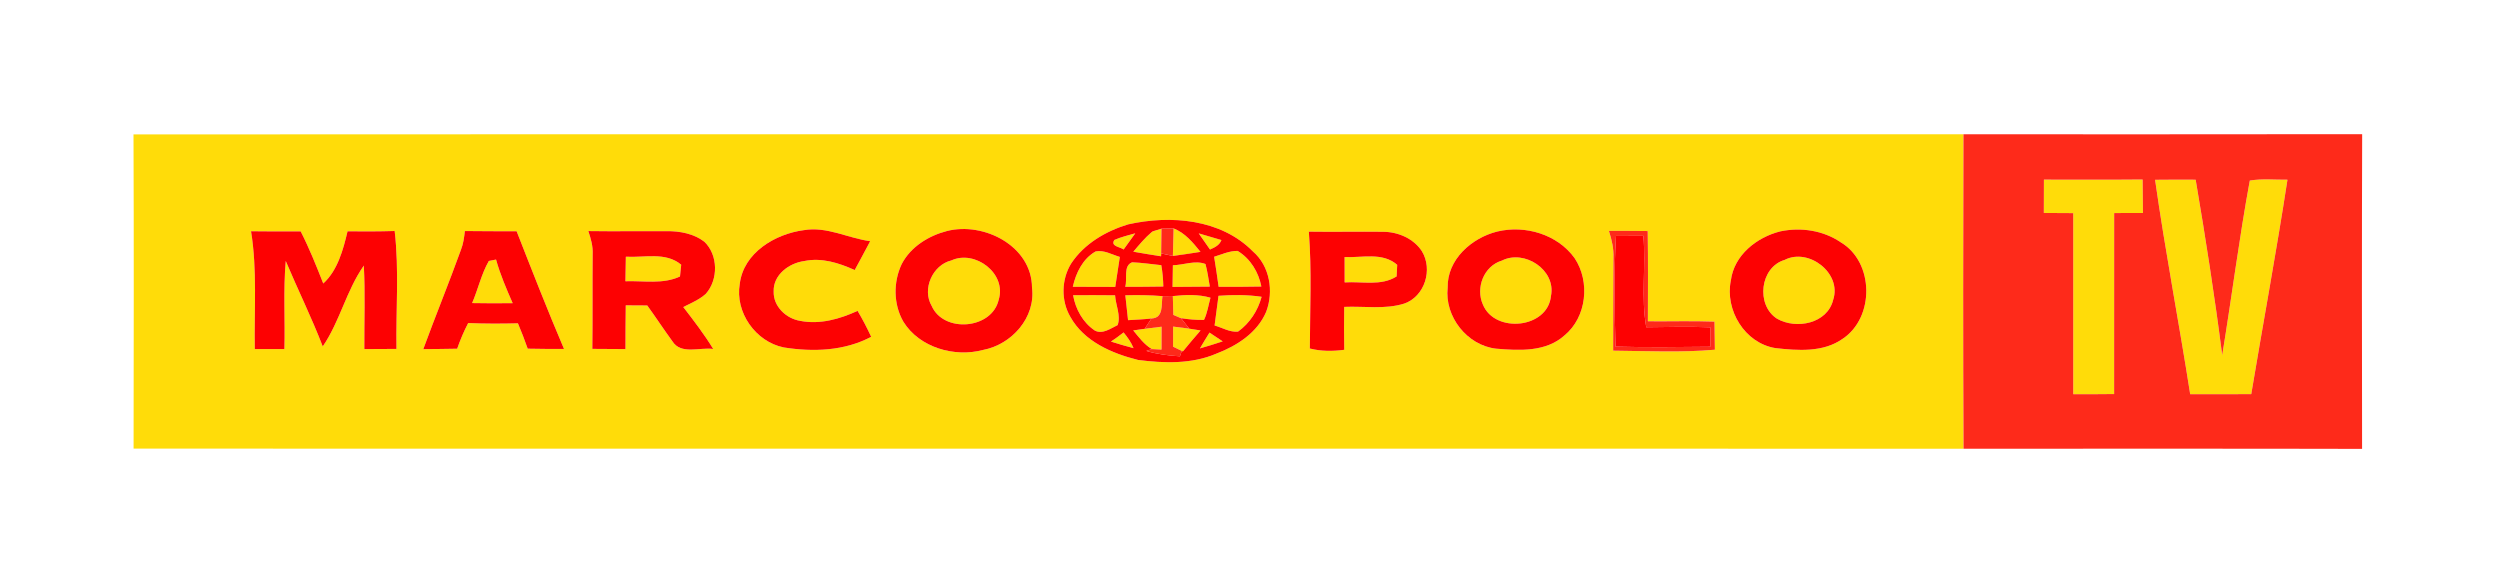 <?xml version="1.0" encoding="UTF-8" ?>
<!DOCTYPE svg PUBLIC "-//W3C//DTD SVG 1.1//EN" "http://www.w3.org/Graphics/SVG/1.1/DTD/svg11.dtd">
<svg width="600pt" height="140pt" viewBox="0 0 600 140" version="1.1" xmlns="http://www.w3.org/2000/svg">
<g id="#ffdc09ff">
<path fill="#ffdc09" opacity="1.00" d=" M 32.04 32.26 C 178.43 32.18 324.83 32.24 471.23 32.23 C 471.16 57.38 471.12 82.54 471.25 107.69 C 324.85 107.66 178.46 107.71 32.06 107.67 C 32.10 82.53 32.14 57.39 32.04 32.26 M 270.75 53.85 C 265.41 55.47 260.22 58.49 257.09 63.23 C 254.73 67.04 254.61 72.14 256.88 76.03 C 260.15 81.95 266.87 84.82 273.14 86.39 C 279.39 87.19 286.06 87.41 291.96 84.86 C 296.86 82.99 301.77 79.84 303.88 74.83 C 305.74 69.93 304.77 63.86 300.69 60.34 C 293.00 52.54 280.94 51.57 270.75 53.85 M 60.25 55.50 C 61.76 64.84 60.99 74.35 61.15 83.77 C 63.52 83.76 65.89 83.76 68.26 83.77 C 68.45 76.73 67.97 69.67 68.58 62.64 C 71.48 69.51 74.78 76.19 77.46 83.14 C 81.58 77.12 83.11 69.73 87.32 63.74 C 87.67 70.41 87.40 77.10 87.44 83.78 C 90.01 83.76 92.58 83.75 95.15 83.74 C 95.01 74.32 95.80 64.82 94.72 55.44 C 90.95 55.56 87.18 55.56 83.41 55.52 C 82.38 59.92 81.02 64.93 77.58 68.04 C 75.92 63.81 74.23 59.58 72.16 55.53 C 68.19 55.55 64.22 55.56 60.25 55.50 M 177.55 68.10 C 176.36 74.95 181.33 82.01 188.09 83.38 C 195.13 84.50 202.67 84.25 209.08 80.83 C 208.10 78.70 207.01 76.62 205.82 74.61 C 201.55 76.57 196.77 77.94 192.06 77.01 C 188.68 76.47 185.58 73.56 185.68 69.97 C 185.53 65.96 189.38 63.13 193.02 62.65 C 197.18 61.77 201.36 63.10 205.13 64.81 C 206.37 62.50 207.63 60.21 208.84 57.89 C 203.48 57.16 198.45 54.29 192.91 55.24 C 186.06 56.15 178.46 60.63 177.55 68.10 M 227.29 55.44 C 222.86 56.58 218.57 59.23 216.41 63.38 C 214.37 67.71 214.41 73.01 216.80 77.19 C 220.62 83.41 229.08 85.82 235.91 83.99 C 242.78 82.71 248.60 76.23 247.68 69.02 C 247.62 59.07 236.17 53.20 227.29 55.44 M 359.34 55.57 C 353.18 57.11 347.29 62.28 347.44 69.05 C 346.67 75.99 352.12 82.90 359.07 83.68 C 364.61 84.15 371.04 84.51 375.47 80.50 C 380.82 76.11 381.68 67.61 377.91 61.96 C 373.79 56.24 366.07 53.96 359.34 55.57 M 386.14 55.41 C 386.82 57.53 387.33 59.71 387.23 61.95 C 387.16 69.35 387.21 76.76 387.16 84.16 C 395.29 84.24 403.46 84.65 411.57 83.93 C 411.54 81.69 411.51 79.44 411.48 77.19 C 406.15 76.99 400.82 77.16 395.49 77.11 C 395.51 69.89 395.56 62.67 395.45 55.45 C 392.34 55.41 389.24 55.41 386.14 55.41 M 427.27 55.53 C 421.61 56.96 416.19 61.21 415.41 67.30 C 413.94 74.42 418.74 82.35 426.08 83.54 C 431.45 84.14 437.57 84.62 442.22 81.32 C 449.94 76.22 449.81 62.91 441.78 58.16 C 437.56 55.28 432.22 54.50 427.27 55.53 M 111.57 55.45 C 111.40 56.97 111.20 58.50 110.64 59.92 C 107.75 67.93 104.52 75.80 101.59 83.79 C 104.30 83.76 107.01 83.75 109.72 83.69 C 110.45 81.58 111.33 79.52 112.36 77.53 C 116.34 77.70 120.32 77.70 124.30 77.59 C 125.15 79.60 125.93 81.63 126.65 83.68 C 129.55 83.75 132.46 83.75 135.36 83.74 C 131.38 74.41 127.69 64.96 123.99 55.51 C 119.85 55.50 115.71 55.50 111.57 55.45 M 141.20 55.46 C 141.81 57.26 142.34 59.12 142.24 61.05 C 142.17 68.61 142.26 76.17 142.16 83.73 C 144.81 83.75 147.46 83.76 150.11 83.78 C 150.12 80.28 150.13 76.78 150.18 73.28 C 151.90 73.29 153.62 73.30 155.34 73.31 C 157.39 76.14 159.30 79.06 161.36 81.88 C 163.41 85.21 167.97 83.29 171.17 83.75 C 169.01 80.23 166.50 76.95 163.98 73.69 C 165.85 72.74 167.85 71.92 169.42 70.49 C 172.42 67.07 172.36 61.21 169.06 58.03 C 166.50 56.06 163.15 55.45 159.99 55.48 C 153.72 55.46 147.46 55.55 141.20 55.46 M 314.12 55.60 C 314.85 64.92 314.40 74.30 314.36 83.64 C 317.07 84.33 319.86 84.32 322.62 83.95 C 322.56 80.51 322.55 77.08 322.61 73.65 C 327.41 73.44 332.39 74.32 337.05 72.85 C 341.98 71.10 343.93 64.65 341.24 60.27 C 339.24 57.23 335.53 55.65 331.97 55.63 C 326.02 55.56 320.07 55.69 314.12 55.60 Z" />
<path fill="#ffdc09" opacity="1.00" d=" M 490.54 43.11 C 498.44 43.11 506.33 43.16 514.23 43.08 C 514.26 45.76 514.28 48.44 514.31 51.12 C 512.00 51.13 509.70 51.13 507.40 51.13 C 507.39 65.61 507.40 80.09 507.39 94.57 C 504.12 94.61 500.85 94.62 497.58 94.61 C 497.57 80.12 497.57 65.64 497.58 51.15 C 495.22 51.14 492.87 51.12 490.52 51.11 C 490.51 48.44 490.52 45.78 490.54 43.11 Z" />
<path fill="#ffdc09" opacity="1.00" d=" M 517.22 43.15 C 520.46 43.11 523.71 43.11 526.96 43.13 C 529.34 57.13 531.54 71.16 533.33 85.24 C 535.62 71.29 537.39 57.25 539.95 43.34 C 542.93 42.83 545.98 43.17 548.99 43.13 C 546.35 60.33 543.17 77.44 540.30 94.59 C 535.41 94.62 530.52 94.62 525.64 94.60 C 522.97 77.43 519.66 60.36 517.22 43.15 Z" />
<path fill="#ffdc09" opacity="1.00" d=" M 276.68 55.52 C 277.20 55.36 278.23 55.04 278.75 54.88 C 278.73 56.86 278.71 58.84 278.68 60.82 L 278.67 61.51 C 276.44 61.17 274.22 60.81 272.00 60.41 C 273.39 58.76 274.77 57.09 276.42 55.69 C 276.48 55.65 276.61 55.56 276.68 55.52 Z" />
<path fill="#ffdc09" opacity="1.00" d=" M 281.67 54.82 C 284.43 55.90 286.31 58.22 288.12 60.45 C 285.91 60.81 283.70 61.13 281.49 61.43 C 281.54 59.22 281.59 57.02 281.67 54.82 Z" />
<path fill="#ffdc09" opacity="1.00" d=" M 267.44 57.59 C 269.05 56.88 270.78 56.47 272.47 55.99 C 271.53 57.28 270.60 58.58 269.67 59.88 C 268.79 59.22 266.46 59.14 267.44 57.59 Z" />
<path fill="#ffdc09" opacity="1.00" d=" M 287.69 56.01 C 289.51 56.53 291.33 57.06 293.14 57.61 C 292.69 58.85 291.52 59.39 290.40 59.89 C 289.49 58.60 288.59 57.30 287.69 56.01 Z" />
<path fill="#ffdc09" opacity="1.00" d=" M 257.47 68.83 C 258.23 65.49 259.86 62.08 262.96 60.34 C 264.99 59.95 266.87 61.11 268.76 61.66 C 268.38 64.06 268.01 66.46 267.66 68.86 C 264.26 68.83 260.86 68.84 257.47 68.83 Z" />
<path fill="#ffdc09" opacity="1.00" d=" M 291.39 61.62 C 293.24 61.06 295.06 60.19 297.03 60.22 C 300.09 62.06 302.06 65.31 302.73 68.77 C 299.31 68.85 295.89 68.84 292.47 68.83 C 292.15 66.42 291.77 64.02 291.39 61.62 Z" />
<path fill="#ffdc09" opacity="1.00" d=" M 117.32 62.63 C 117.75 62.55 118.62 62.38 119.05 62.29 C 120.06 65.90 121.54 69.34 123.04 72.76 C 119.80 72.81 116.56 72.80 113.31 72.74 C 114.74 69.41 115.52 65.77 117.32 62.63 Z" />
<path fill="#ffdc09" opacity="1.00" d=" M 150.20 61.61 C 154.64 61.88 159.74 60.39 163.49 63.53 C 163.39 64.47 163.29 65.41 163.20 66.36 C 159.09 68.28 154.47 67.35 150.10 67.50 C 150.13 65.53 150.16 63.57 150.20 61.61 Z" />
<path fill="#ffdc09" opacity="1.00" d=" M 228.33 62.50 C 234.01 59.88 241.64 65.63 239.69 71.93 C 238.09 79.05 226.48 80.00 223.60 73.42 C 221.23 69.38 223.82 63.59 228.33 62.50 Z" />
<path fill="#ffdc09" opacity="1.00" d=" M 322.70 61.70 C 326.93 61.89 331.81 60.47 335.33 63.56 C 335.27 64.49 335.23 65.41 335.19 66.34 C 331.46 68.72 326.87 67.50 322.71 67.78 C 322.70 65.75 322.70 63.72 322.70 61.70 Z" />
<path fill="#ffdc09" opacity="1.00" d=" M 360.46 62.54 C 365.84 59.80 373.47 64.76 372.24 71.00 C 371.49 78.88 358.77 80.09 355.90 73.11 C 354.09 69.08 356.12 63.83 360.46 62.54 Z" />
<path fill="#ffdc09" opacity="1.00" d=" M 428.33 62.37 C 434.07 59.42 442.06 65.54 439.97 71.94 C 438.59 77.67 431.09 79.15 426.47 76.48 C 421.38 73.20 422.37 64.13 428.33 62.37 Z" />
<path fill="#ffdc09" opacity="1.00" d=" M 270.05 68.84 C 270.64 66.98 269.50 63.81 271.71 62.95 C 274.05 63.05 276.37 63.40 278.71 63.64 C 279.01 65.33 279.16 67.05 279.20 68.77 C 276.15 68.82 273.10 68.84 270.05 68.84 Z" />
<path fill="#ffdc09" opacity="1.00" d=" M 281.49 63.66 C 284.06 63.61 286.84 62.40 289.31 63.36 C 289.80 65.14 290.04 66.97 290.36 68.79 C 287.37 68.83 284.39 68.84 281.41 68.86 C 281.43 67.12 281.45 65.39 281.49 63.66 Z" />
<path fill="#ffdc09" opacity="1.00" d=" M 257.54 70.85 C 260.90 70.82 264.26 70.84 267.62 70.87 C 267.76 73.21 269.06 75.80 268.23 78.03 C 266.58 78.81 264.58 80.33 262.74 79.32 C 259.88 77.40 258.13 74.19 257.54 70.85 Z" />
<path fill="#ffdc09" opacity="1.00" d=" M 270.08 70.87 C 273.05 70.79 276.02 70.82 278.99 71.07 C 278.69 73.19 279.30 76.31 276.34 76.44 C 274.47 76.65 272.60 76.73 270.73 76.84 C 270.49 74.85 270.28 72.86 270.08 70.87 Z" />
<path fill="#ffdc09" opacity="1.00" d=" M 281.48 71.06 C 284.49 70.74 287.57 70.60 290.52 71.45 C 290.02 73.22 289.77 75.11 288.96 76.78 C 287.11 76.82 285.26 76.65 283.45 76.37 C 282.83 76.11 282.21 75.85 281.60 75.59 C 281.55 74.08 281.51 72.57 281.48 71.06 Z" />
<path fill="#ffdc09" opacity="1.00" d=" M 292.44 70.99 C 295.89 70.73 299.36 70.72 302.79 71.23 C 301.89 74.56 299.94 77.57 297.13 79.59 C 295.15 79.78 293.35 78.64 291.50 78.12 C 291.80 75.74 292.14 73.37 292.44 70.99 Z" />
<path fill="#ffdc09" opacity="1.00" d=" M 271.97 79.30 C 272.66 79.21 274.04 79.02 274.72 78.92 C 275.74 78.79 277.76 78.53 278.78 78.41 C 278.77 80.24 278.77 82.07 278.76 83.90 C 278.19 83.87 277.03 83.81 276.45 83.78 C 274.59 82.69 273.32 80.92 271.97 79.30 Z" />
<path fill="#ffdc09" opacity="1.00" d=" M 281.55 78.38 C 282.52 78.50 284.45 78.76 285.42 78.88 C 286.10 78.99 287.46 79.20 288.14 79.31 C 286.71 80.97 285.27 82.64 283.89 84.35 L 283.63 84.22 C 283.11 83.97 282.06 83.47 281.54 83.21 C 281.54 81.60 281.54 79.99 281.55 78.38 Z" />
<path fill="#ffdc09" opacity="1.00" d=" M 266.63 81.98 C 267.67 81.29 268.68 80.56 269.66 79.78 C 270.61 80.94 271.49 82.16 272.05 83.56 C 270.22 83.08 268.42 82.55 266.63 81.98 Z" />
<path fill="#ffdc09" opacity="1.00" d=" M 290.28 79.82 C 291.34 80.52 292.39 81.22 293.45 81.93 C 291.64 82.54 289.81 83.09 287.98 83.62 C 288.72 82.34 289.50 81.08 290.28 79.82 Z" />
</g>
<g id="#fe2a1aff">
<path fill="#fe2a1a" opacity="1.00" d=" M 471.23 32.23 C 503.12 32.21 535.02 32.27 566.92 32.20 C 566.83 57.38 566.86 82.55 566.90 107.73 C 535.02 107.64 503.13 107.72 471.25 107.69 C 471.12 82.54 471.16 57.38 471.23 32.23 M 490.54 43.11 C 490.52 45.78 490.51 48.44 490.52 51.11 C 492.87 51.12 495.22 51.14 497.58 51.15 C 497.57 65.64 497.57 80.12 497.58 94.61 C 500.85 94.62 504.12 94.61 507.39 94.57 C 507.40 80.09 507.39 65.61 507.40 51.13 C 509.70 51.13 512.00 51.13 514.31 51.12 C 514.28 48.44 514.26 45.76 514.23 43.08 C 506.33 43.16 498.44 43.11 490.54 43.11 M 517.22 43.15 C 519.66 60.36 522.97 77.43 525.64 94.60 C 530.52 94.62 535.41 94.62 540.30 94.59 C 543.17 77.44 546.35 60.33 548.99 43.13 C 545.98 43.17 542.93 42.83 539.95 43.34 C 537.39 57.25 535.62 71.29 533.33 85.24 C 531.54 71.16 529.34 57.13 526.96 43.13 C 523.71 43.11 520.46 43.11 517.22 43.15 Z" />
<path fill="#fe2a1a" opacity="1.00" d=" M 276.42 55.69 C 276.48 55.65 276.61 55.56 276.68 55.52 C 276.61 55.56 276.48 55.65 276.42 55.69 Z" />
<path fill="#fe2a1a" opacity="1.00" d=" M 278.75 54.88 C 279.48 54.86 280.94 54.83 281.67 54.82 C 281.59 57.02 281.54 59.22 281.49 61.43 C 280.79 61.28 279.38 60.97 278.68 60.82 C 278.71 58.84 278.73 56.86 278.75 54.88 Z" />
<path fill="#fe2a1a" opacity="1.00" d=" M 386.14 55.41 C 389.24 55.41 392.34 55.41 395.45 55.45 C 395.56 62.67 395.51 69.89 395.49 77.11 C 400.82 77.16 406.15 76.99 411.48 77.19 C 411.51 79.44 411.54 81.69 411.57 83.93 C 403.46 84.65 395.29 84.24 387.16 84.16 C 387.21 76.76 387.16 69.35 387.23 61.95 C 387.33 59.71 386.82 57.53 386.14 55.41 M 387.84 56.63 C 387.31 65.47 387.49 74.34 387.72 83.19 C 395.30 83.40 402.89 83.30 410.47 83.22 C 410.46 81.66 410.46 80.11 410.47 78.56 C 405.35 78.34 400.22 78.48 395.10 78.54 C 393.81 71.30 395.05 63.90 394.41 56.60 C 392.22 56.60 390.03 56.62 387.84 56.63 Z" />
<path fill="#fe2a1a" opacity="1.00" d=" M 278.99 71.07 C 279.61 71.07 280.86 71.06 281.48 71.06 C 281.51 72.57 281.55 74.08 281.60 75.59 C 282.21 75.85 282.83 76.11 283.45 76.37 C 283.94 77.00 284.93 78.25 285.42 78.88 C 284.45 78.76 282.52 78.50 281.55 78.38 C 281.54 79.99 281.54 81.60 281.54 83.21 C 282.06 83.47 283.11 83.97 283.63 84.22 C 283.52 84.55 283.30 85.20 283.18 85.52 C 280.46 85.33 277.74 85.02 275.12 84.22 L 276.45 83.78 C 277.03 83.81 278.19 83.87 278.76 83.90 C 278.77 82.07 278.77 80.24 278.78 78.41 C 277.76 78.53 275.74 78.79 274.72 78.92 C 275.13 78.30 275.94 77.06 276.34 76.44 C 279.30 76.31 278.69 73.19 278.99 71.07 Z" />
</g>
<g id="#fd0102ff">
<path fill="#fd0102" opacity="1.00" d=" M 270.75 53.85 C 280.94 51.57 293.00 52.54 300.69 60.34 C 304.77 63.86 305.74 69.93 303.88 74.83 C 301.77 79.84 296.86 82.99 291.96 84.86 C 286.06 87.41 279.39 87.19 273.14 86.39 C 266.87 84.82 260.15 81.95 256.88 76.03 C 254.61 72.14 254.73 67.04 257.09 63.23 C 260.22 58.49 265.41 55.47 270.75 53.85 M 276.42 55.69 C 274.77 57.09 273.39 58.76 272.00 60.41 C 274.22 60.81 276.44 61.17 278.67 61.51 L 278.68 60.82 C 279.38 60.97 280.79 61.28 281.49 61.43 C 283.70 61.13 285.91 60.81 288.12 60.45 C 286.31 58.22 284.43 55.90 281.67 54.82 C 280.94 54.83 279.48 54.86 278.75 54.88 C 278.23 55.04 277.20 55.36 276.68 55.52 C 276.61 55.56 276.48 55.65 276.42 55.69 M 267.44 57.59 C 266.46 59.14 268.79 59.22 269.67 59.88 C 270.60 58.58 271.53 57.28 272.47 55.99 C 270.78 56.47 269.05 56.88 267.44 57.59 M 287.69 56.01 C 288.59 57.30 289.49 58.60 290.40 59.89 C 291.52 59.39 292.69 58.85 293.14 57.61 C 291.33 57.06 289.51 56.53 287.69 56.01 M 257.47 68.83 C 260.86 68.84 264.26 68.83 267.66 68.86 C 268.01 66.46 268.38 64.06 268.76 61.66 C 266.87 61.11 264.99 59.95 262.96 60.34 C 259.86 62.08 258.23 65.49 257.47 68.83 M 291.39 61.62 C 291.77 64.02 292.15 66.42 292.47 68.83 C 295.89 68.84 299.31 68.85 302.73 68.77 C 302.06 65.31 300.09 62.06 297.03 60.22 C 295.06 60.19 293.24 61.06 291.39 61.62 M 270.05 68.84 C 273.10 68.84 276.15 68.82 279.20 68.77 C 279.16 67.05 279.01 65.33 278.71 63.64 C 276.37 63.40 274.05 63.05 271.71 62.95 C 269.50 63.81 270.64 66.98 270.05 68.84 M 281.49 63.66 C 281.45 65.39 281.43 67.12 281.41 68.86 C 284.39 68.84 287.37 68.83 290.36 68.79 C 290.04 66.97 289.80 65.14 289.31 63.36 C 286.84 62.40 284.06 63.61 281.49 63.66 M 257.54 70.85 C 258.13 74.19 259.88 77.40 262.74 79.32 C 264.58 80.33 266.58 78.81 268.23 78.03 C 269.06 75.80 267.76 73.21 267.62 70.87 C 264.26 70.84 260.90 70.82 257.54 70.85 M 270.08 70.87 C 270.28 72.86 270.49 74.85 270.73 76.84 C 272.60 76.73 274.47 76.65 276.34 76.44 C 275.94 77.06 275.13 78.30 274.72 78.92 C 274.04 79.02 272.66 79.21 271.97 79.30 C 273.32 80.92 274.59 82.69 276.45 83.78 L 275.12 84.22 C 277.74 85.02 280.46 85.33 283.18 85.52 C 283.30 85.20 283.52 84.55 283.63 84.22 L 283.89 84.35 C 285.27 82.64 286.71 80.97 288.14 79.31 C 287.46 79.20 286.10 78.99 285.42 78.88 C 284.93 78.25 283.94 77.00 283.45 76.37 C 285.26 76.65 287.11 76.82 288.96 76.78 C 289.77 75.11 290.02 73.22 290.52 71.45 C 287.57 70.60 284.49 70.74 281.48 71.06 C 280.86 71.06 279.61 71.07 278.99 71.07 C 276.02 70.82 273.05 70.79 270.08 70.87 M 292.44 70.99 C 292.14 73.37 291.80 75.74 291.50 78.12 C 293.35 78.64 295.15 79.78 297.13 79.59 C 299.94 77.57 301.89 74.56 302.79 71.23 C 299.36 70.72 295.89 70.73 292.44 70.99 M 266.63 81.98 C 268.42 82.55 270.22 83.08 272.05 83.56 C 271.49 82.16 270.61 80.94 269.66 79.78 C 268.68 80.56 267.67 81.29 266.63 81.98 M 290.28 79.82 C 289.50 81.08 288.72 82.34 287.98 83.62 C 289.81 83.09 291.64 82.54 293.45 81.93 C 292.39 81.22 291.34 80.52 290.28 79.82 Z" />
<path fill="#fd0102" opacity="1.00" d=" M 60.25 55.50 C 64.22 55.56 68.19 55.55 72.16 55.53 C 74.23 59.58 75.92 63.81 77.58 68.04 C 81.02 64.93 82.38 59.92 83.41 55.52 C 87.18 55.56 90.95 55.56 94.72 55.44 C 95.80 64.82 95.01 74.32 95.15 83.74 C 92.58 83.75 90.01 83.76 87.44 83.78 C 87.40 77.10 87.67 70.41 87.32 63.74 C 83.11 69.73 81.58 77.12 77.46 83.14 C 74.78 76.19 71.48 69.51 68.58 62.64 C 67.97 69.67 68.45 76.73 68.26 83.77 C 65.89 83.76 63.52 83.76 61.15 83.77 C 60.99 74.35 61.76 64.84 60.25 55.50 Z" />
<path fill="#fd0102" opacity="1.00" d=" M 177.55 68.10 C 178.46 60.63 186.06 56.15 192.91 55.24 C 198.45 54.29 203.48 57.16 208.84 57.89 C 207.63 60.21 206.37 62.50 205.13 64.81 C 201.36 63.10 197.18 61.77 193.02 62.65 C 189.38 63.13 185.53 65.96 185.68 69.97 C 185.58 73.56 188.68 76.47 192.06 77.01 C 196.77 77.94 201.55 76.57 205.82 74.61 C 207.01 76.62 208.10 78.70 209.08 80.83 C 202.67 84.25 195.13 84.50 188.09 83.38 C 181.33 82.01 176.36 74.95 177.55 68.10 Z" />
<path fill="#fd0102" opacity="1.00" d=" M 227.29 55.44 C 236.17 53.20 247.62 59.07 247.68 69.02 C 248.60 76.23 242.78 82.71 235.91 83.99 C 229.08 85.82 220.62 83.41 216.80 77.19 C 214.41 73.01 214.37 67.71 216.41 63.38 C 218.57 59.23 222.86 56.58 227.29 55.44 M 228.33 62.50 C 223.82 63.59 221.23 69.38 223.60 73.42 C 226.48 80.00 238.09 79.05 239.69 71.93 C 241.64 65.63 234.01 59.88 228.33 62.50 Z" />
<path fill="#fd0102" opacity="1.00" d=" M 359.34 55.57 C 366.07 53.96 373.79 56.24 377.91 61.96 C 381.68 67.61 380.82 76.11 375.47 80.50 C 371.04 84.51 364.61 84.15 359.07 83.68 C 352.12 82.90 346.67 75.99 347.44 69.05 C 347.29 62.28 353.18 57.11 359.34 55.57 M 360.46 62.54 C 356.12 63.83 354.09 69.08 355.90 73.11 C 358.77 80.09 371.49 78.88 372.24 71.00 C 373.47 64.76 365.84 59.80 360.46 62.54 Z" />
<path fill="#fd0102" opacity="1.00" d=" M 427.27 55.53 C 432.22 54.50 437.56 55.28 441.78 58.16 C 449.81 62.91 449.94 76.22 442.22 81.32 C 437.57 84.62 431.45 84.14 426.08 83.54 C 418.74 82.35 413.94 74.42 415.41 67.30 C 416.19 61.21 421.61 56.96 427.27 55.53 M 428.33 62.37 C 422.37 64.13 421.38 73.20 426.47 76.48 C 431.09 79.15 438.59 77.67 439.97 71.94 C 442.06 65.54 434.07 59.42 428.33 62.37 Z" />
<path fill="#fd0102" opacity="1.00" d=" M 111.57 55.45 C 115.71 55.50 119.85 55.50 123.99 55.51 C 127.69 64.96 131.38 74.41 135.36 83.74 C 132.46 83.75 129.55 83.75 126.65 83.68 C 125.93 81.63 125.15 79.60 124.30 77.59 C 120.32 77.70 116.34 77.70 112.36 77.53 C 111.33 79.52 110.45 81.58 109.72 83.69 C 107.01 83.75 104.30 83.76 101.59 83.79 C 104.52 75.80 107.75 67.93 110.64 59.92 C 111.20 58.50 111.40 56.97 111.57 55.45 M 117.32 62.63 C 115.52 65.77 114.74 69.41 113.31 72.74 C 116.56 72.80 119.80 72.81 123.04 72.76 C 121.54 69.34 120.06 65.90 119.05 62.29 C 118.62 62.38 117.75 62.55 117.32 62.63 Z" />
<path fill="#fd0102" opacity="1.00" d=" M 141.20 55.46 C 147.46 55.55 153.72 55.46 159.99 55.48 C 163.15 55.45 166.50 56.06 169.06 58.03 C 172.36 61.21 172.42 67.07 169.42 70.49 C 167.85 71.92 165.85 72.74 163.98 73.69 C 166.50 76.95 169.01 80.23 171.17 83.75 C 167.97 83.29 163.41 85.21 161.36 81.88 C 159.30 79.06 157.39 76.14 155.34 73.31 C 153.62 73.30 151.90 73.29 150.18 73.28 C 150.13 76.78 150.12 80.28 150.11 83.78 C 147.46 83.76 144.81 83.75 142.16 83.73 C 142.26 76.17 142.17 68.61 142.24 61.05 C 142.34 59.12 141.81 57.26 141.20 55.46 M 150.20 61.61 C 150.16 63.57 150.13 65.53 150.10 67.50 C 154.47 67.35 159.09 68.28 163.20 66.36 C 163.29 65.41 163.39 64.47 163.49 63.53 C 159.74 60.39 154.64 61.88 150.20 61.61 Z" />
<path fill="#fd0102" opacity="1.00" d=" M 314.12 55.60 C 320.07 55.69 326.02 55.56 331.97 55.63 C 335.53 55.65 339.24 57.23 341.24 60.27 C 343.93 64.65 341.98 71.10 337.05 72.85 C 332.39 74.32 327.41 73.44 322.61 73.65 C 322.55 77.08 322.56 80.51 322.62 83.95 C 319.86 84.32 317.07 84.33 314.36 83.64 C 314.40 74.30 314.85 64.92 314.12 55.60 M 322.70 61.70 C 322.70 63.72 322.70 65.75 322.71 67.78 C 326.87 67.50 331.46 68.72 335.19 66.34 C 335.23 65.41 335.27 64.49 335.33 63.56 C 331.81 60.47 326.93 61.89 322.70 61.70 Z" />
<path fill="#fd0102" opacity="1.00" d=" M 387.84 56.63 C 390.03 56.62 392.22 56.60 394.41 56.60 C 395.05 63.90 393.81 71.30 395.10 78.54 C 400.22 78.48 405.35 78.34 410.47 78.56 C 410.46 80.11 410.46 81.66 410.47 83.22 C 402.89 83.30 395.30 83.40 387.72 83.19 C 387.49 74.34 387.31 65.47 387.84 56.63 Z" />
</g>
</svg>
